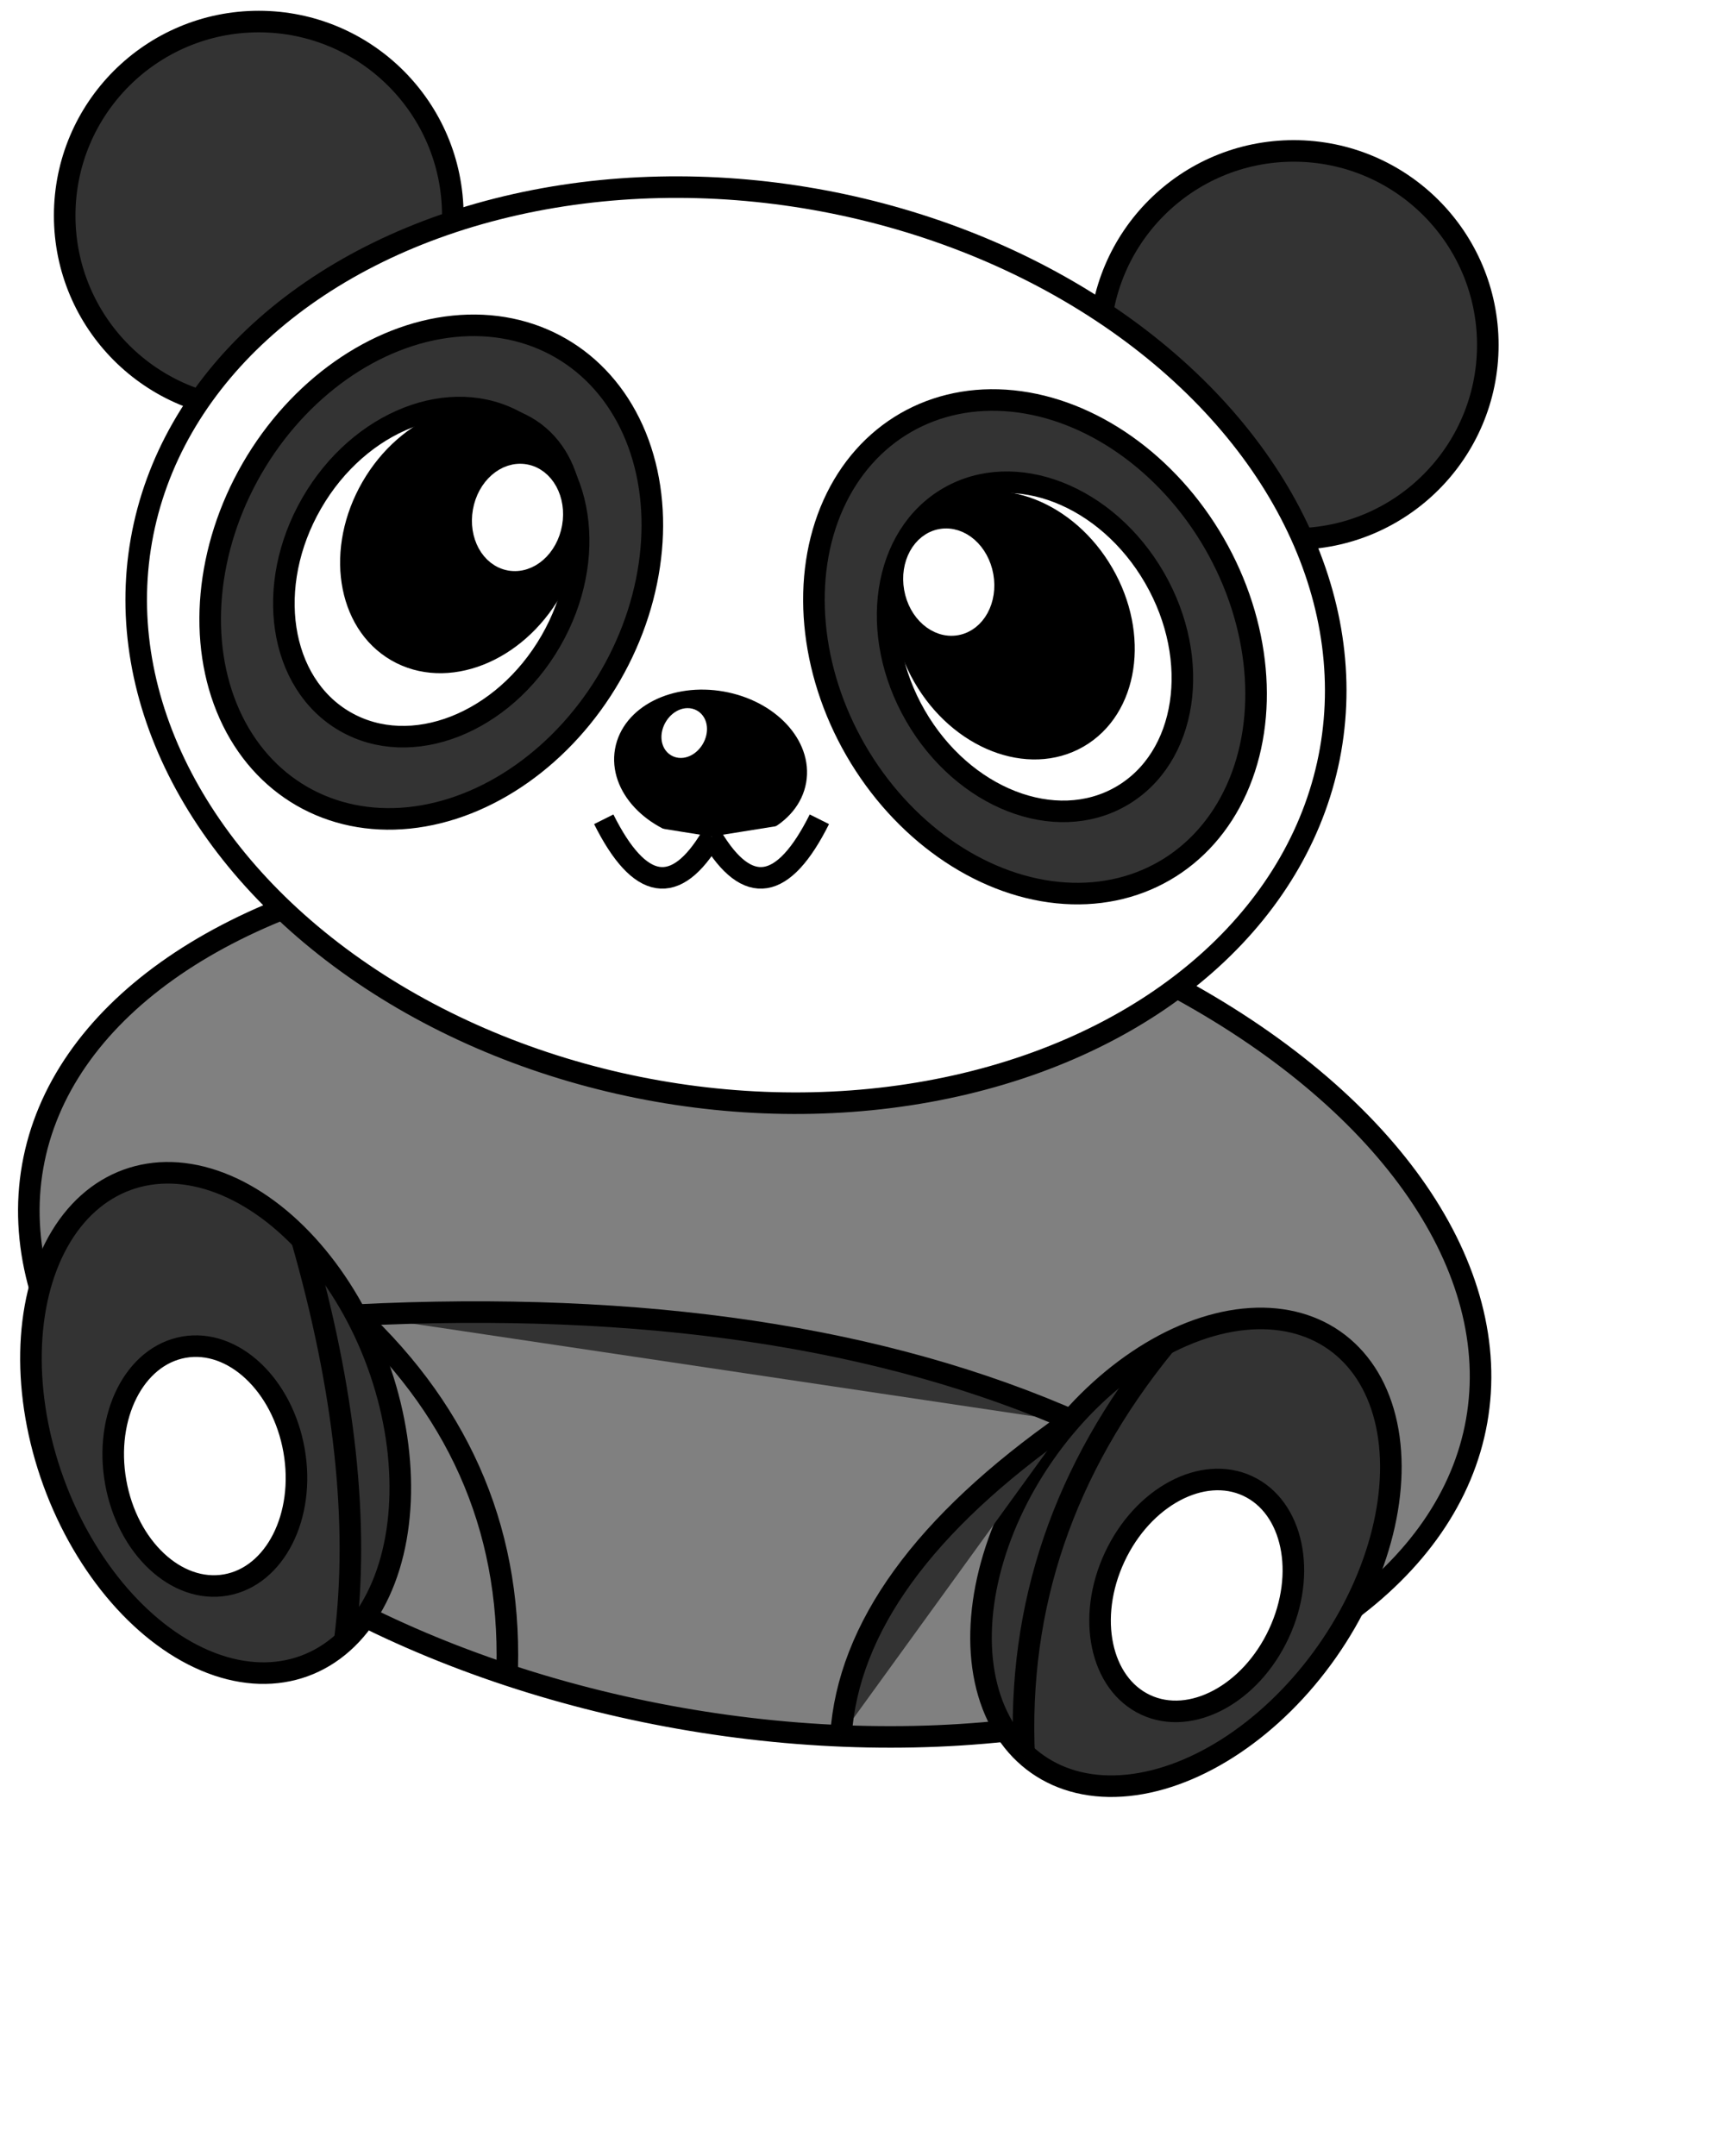 <?xml version="1.0" encoding="UTF-8" standalone="no"?>
<svg
   width="800"
   height="1000"
   version="1.1"
   id="svg21"
   sodipodi:docname="panda.svg"
   inkscape:version="1.3.2 (091e20ef0f, 2023-11-25)"
   xmlns:inkscape="http://www.inkscape.org/namespaces/inkscape"
   xmlns:sodipodi="http://sodipodi.sourceforge.net/DTD/sodipodi-0.dtd"
   xmlns="http://www.w3.org/2000/svg"
   xmlns:svg="http://www.w3.org/2000/svg">
  <defs
     id="defs21" />
  <sodipodi:namedview
     id="namedview21"
     pagecolor="#ffffff"
     bordercolor="#000000"
     borderopacity="0.25"
     inkscape:showpageshadow="2"
     inkscape:pageopacity="0.0"
     inkscape:pagecheckerboard="0"
     inkscape:deskcolor="#d1d1d1"
     inkscape:zoom="1.1384419"
     inkscape:cx="393.5203"
     inkscape:cy="493.21796"
     inkscape:window-width="1832"
     inkscape:window-height="1011"
     inkscape:window-x="88"
     inkscape:window-y="32"
     inkscape:window-maximized="1"
     inkscape:current-layer="svg21" />
  <circle
     cx="120"
     cy="100"
     r="90"
     stroke="black"
     stroke-width="10"
     fill="#333333"
     id="circle1" />
  <circle
     cx="600"
     cy="160"
     r="90"
     stroke="black"
     stroke-width="10"
     fill="#333333"
     id="circle2" />
  <!--body-->
  <ellipse
     cx="350"
     cy="600"
     rx="340"
     ry="200"
     stroke="black"
     stroke-width="10"
     fill="#333333"
     transform="rotate(10,350,600)"
     id="ellipse2"
     style="fill:#808080" />
  <!--the head-->
  <ellipse
     cx="350"
     cy="300"
     rx="280"
     ry="210"
     stroke="black"
     stroke-width="10"
     fill="white"
     transform="rotate(10,350,250)"
     id="ellipse3" />
  <!--Left Eye-->
  <ellipse
     cx="180"
     cy="260"
     rx="96"
     ry="120"
     stroke="black"
     stroke-width="10"
     fill="#333333"
     transform="rotate(30,180,300)"
     id="ellipse4" />
  <ellipse
     cx="180"
     cy="260"
     rx="64"
     ry="80"
     stroke="black"
     stroke-width="10"
     fill="white"
     transform="rotate(30,180,300)"
     id="ellipse5" />
  <ellipse
     cx="214"
     cy="250"
     rx="48"
     ry="60"
     stroke="black"
     stroke-width="10"
     fill="black"
     transform="rotate(30,214,250)"
     id="ellipse6" />
  <ellipse
     cx="240"
     cy="240"
     rx="16"
     ry="20"
     stroke="white"
     stroke-width="10"
     fill="white"
     transform="rotate(10,240,240)"
     id="ellipse7" />
  <!--Right Eye-->
  <ellipse
     cx="480"
     cy="300"
     rx="96"
     ry="120"
     stroke="black"
     stroke-width="10"
     fill="#333333"
     transform="rotate(-30,480,300)"
     id="ellipse8" />
  <ellipse
     cx="480"
     cy="300"
     rx="64"
     ry="80"
     stroke="black"
     stroke-width="10"
     fill="white"
     transform="rotate(-30,480,300)"
     id="ellipse9" />
  <ellipse
     cx="470"
     cy="290"
     rx="48"
     ry="60"
     stroke="black"
     stroke-width="10"
     fill="black"
     transform="rotate(-30,470,290)"
     id="ellipse10" />
  <ellipse
     cx="440"
     cy="270"
     rx="16"
     ry="20"
     stroke="white"
     stroke-width="10"
     fill="white"
     transform="rotate(-10,440,270)"
     id="ellipse11" />
  <!--Nose-->
  <ellipse
     cx="330"
     cy="350"
     rx="40"
     ry="30"
     stroke="black"
     stroke-width="10"
     fill="black"
     transform="rotate(10,300,350)"
     id="ellipse12" />
  <ellipse
     cx="320"
     cy="330"
     rx="5"
     ry="7"
     stroke="white"
     stroke-width="10"
     fill="white"
     transform="rotate(30,300,330)"
     id="ellipse13" />
  <!--mouth-->
  <!--curves using parabolas (quadratic curves)-->
  <path
     d="M330,388 Q305,430 280,380"
     stroke="black"
     stroke-width="10"
     fill="transparent"
     id="path13"
     style="fill:#ffffff;fill-opacity:1" />
  <path
     d="M330,388 Q355,430 380,380"
     stroke="black"
     stroke-width="10"
     fill="transparent"
     id="path14"
     style="fill:#ffffff;fill-opacity:1" />
  <!--feets-->
  <!--left-->
  <ellipse
     cx=" 100 "
     cy="660 "
     rx="80 "
     ry="120 "
     stroke="black "
     stroke-width="10 "
     fill="#333333 "
     transform="rotate(-20,100,660) "
     id="ellipse14"
     style="stroke-width:10;stroke-dasharray:none" />
  <ellipse
     cx="95 "
     cy="680 "
     rx="42 "
     ry="56 "
     stroke="black "
     stroke-width="10 "
     fill="white "
     transform="rotate(-10,95,680) "
     id="ellipse15" />
  <!--right-->
  <ellipse
     cx="550 "
     cy="720 "
     rx="80 "
     ry="120 "
     stroke="black "
     stroke-width="10 "
     fill="#333333 "
     transform="rotate(35,550,720) "
     id="ellipse16"
     style="stroke-width:10;stroke-dasharray:none" />
  <ellipse
     cx="555 "
     cy="740 "
     rx="42 "
     ry="56 "
     stroke="black "
     stroke-width="10 "
     fill="white "
     transform="rotate(25,555,740) "
     id="ellipse17" />
  <!--parabolas-->
  <!--left foot-->
  <path
     d="M140,575 Q170,680 160,760"
     stroke="black"
     stroke-width="10"
     fill="transparent"
     id="path17"
     style="fill:#333333;fill-opacity:1" />
  <!--right foot-->
  <path
     d="M540,624 Q470,710 475,815"
     stroke="black"
     stroke-width="10"
     fill="transparent"
     id="path18"
     style="fill:#333333;fill-opacity:1" />
  <!--body curves-->
  <!--left-->
  <path
     d="M165,610 Q240,680 235,780"
     stroke="black"
     stroke-width="10"
     fill="transparent"
     id="path19"
     style="stroke:#000000;stroke-opacity:1;fill:none;fill-opacity:1" />
  <!--right-->
  <path
     d="M495,660 Q395,730 390,805"
     stroke="black"
     stroke-width="10"
     fill="transparent"
     id="path20"
     style="fill:#333333;fill-opacity:1" />
  <!--central up-->
  <path
     d="M165,610 Q365,600 500,660"
     stroke="black"
     stroke-width="10"
     fill="transparent"
     id="path21"
     style="stroke:#000000;stroke-opacity:1;fill:#333333;fill-opacity:1" />
</svg>
